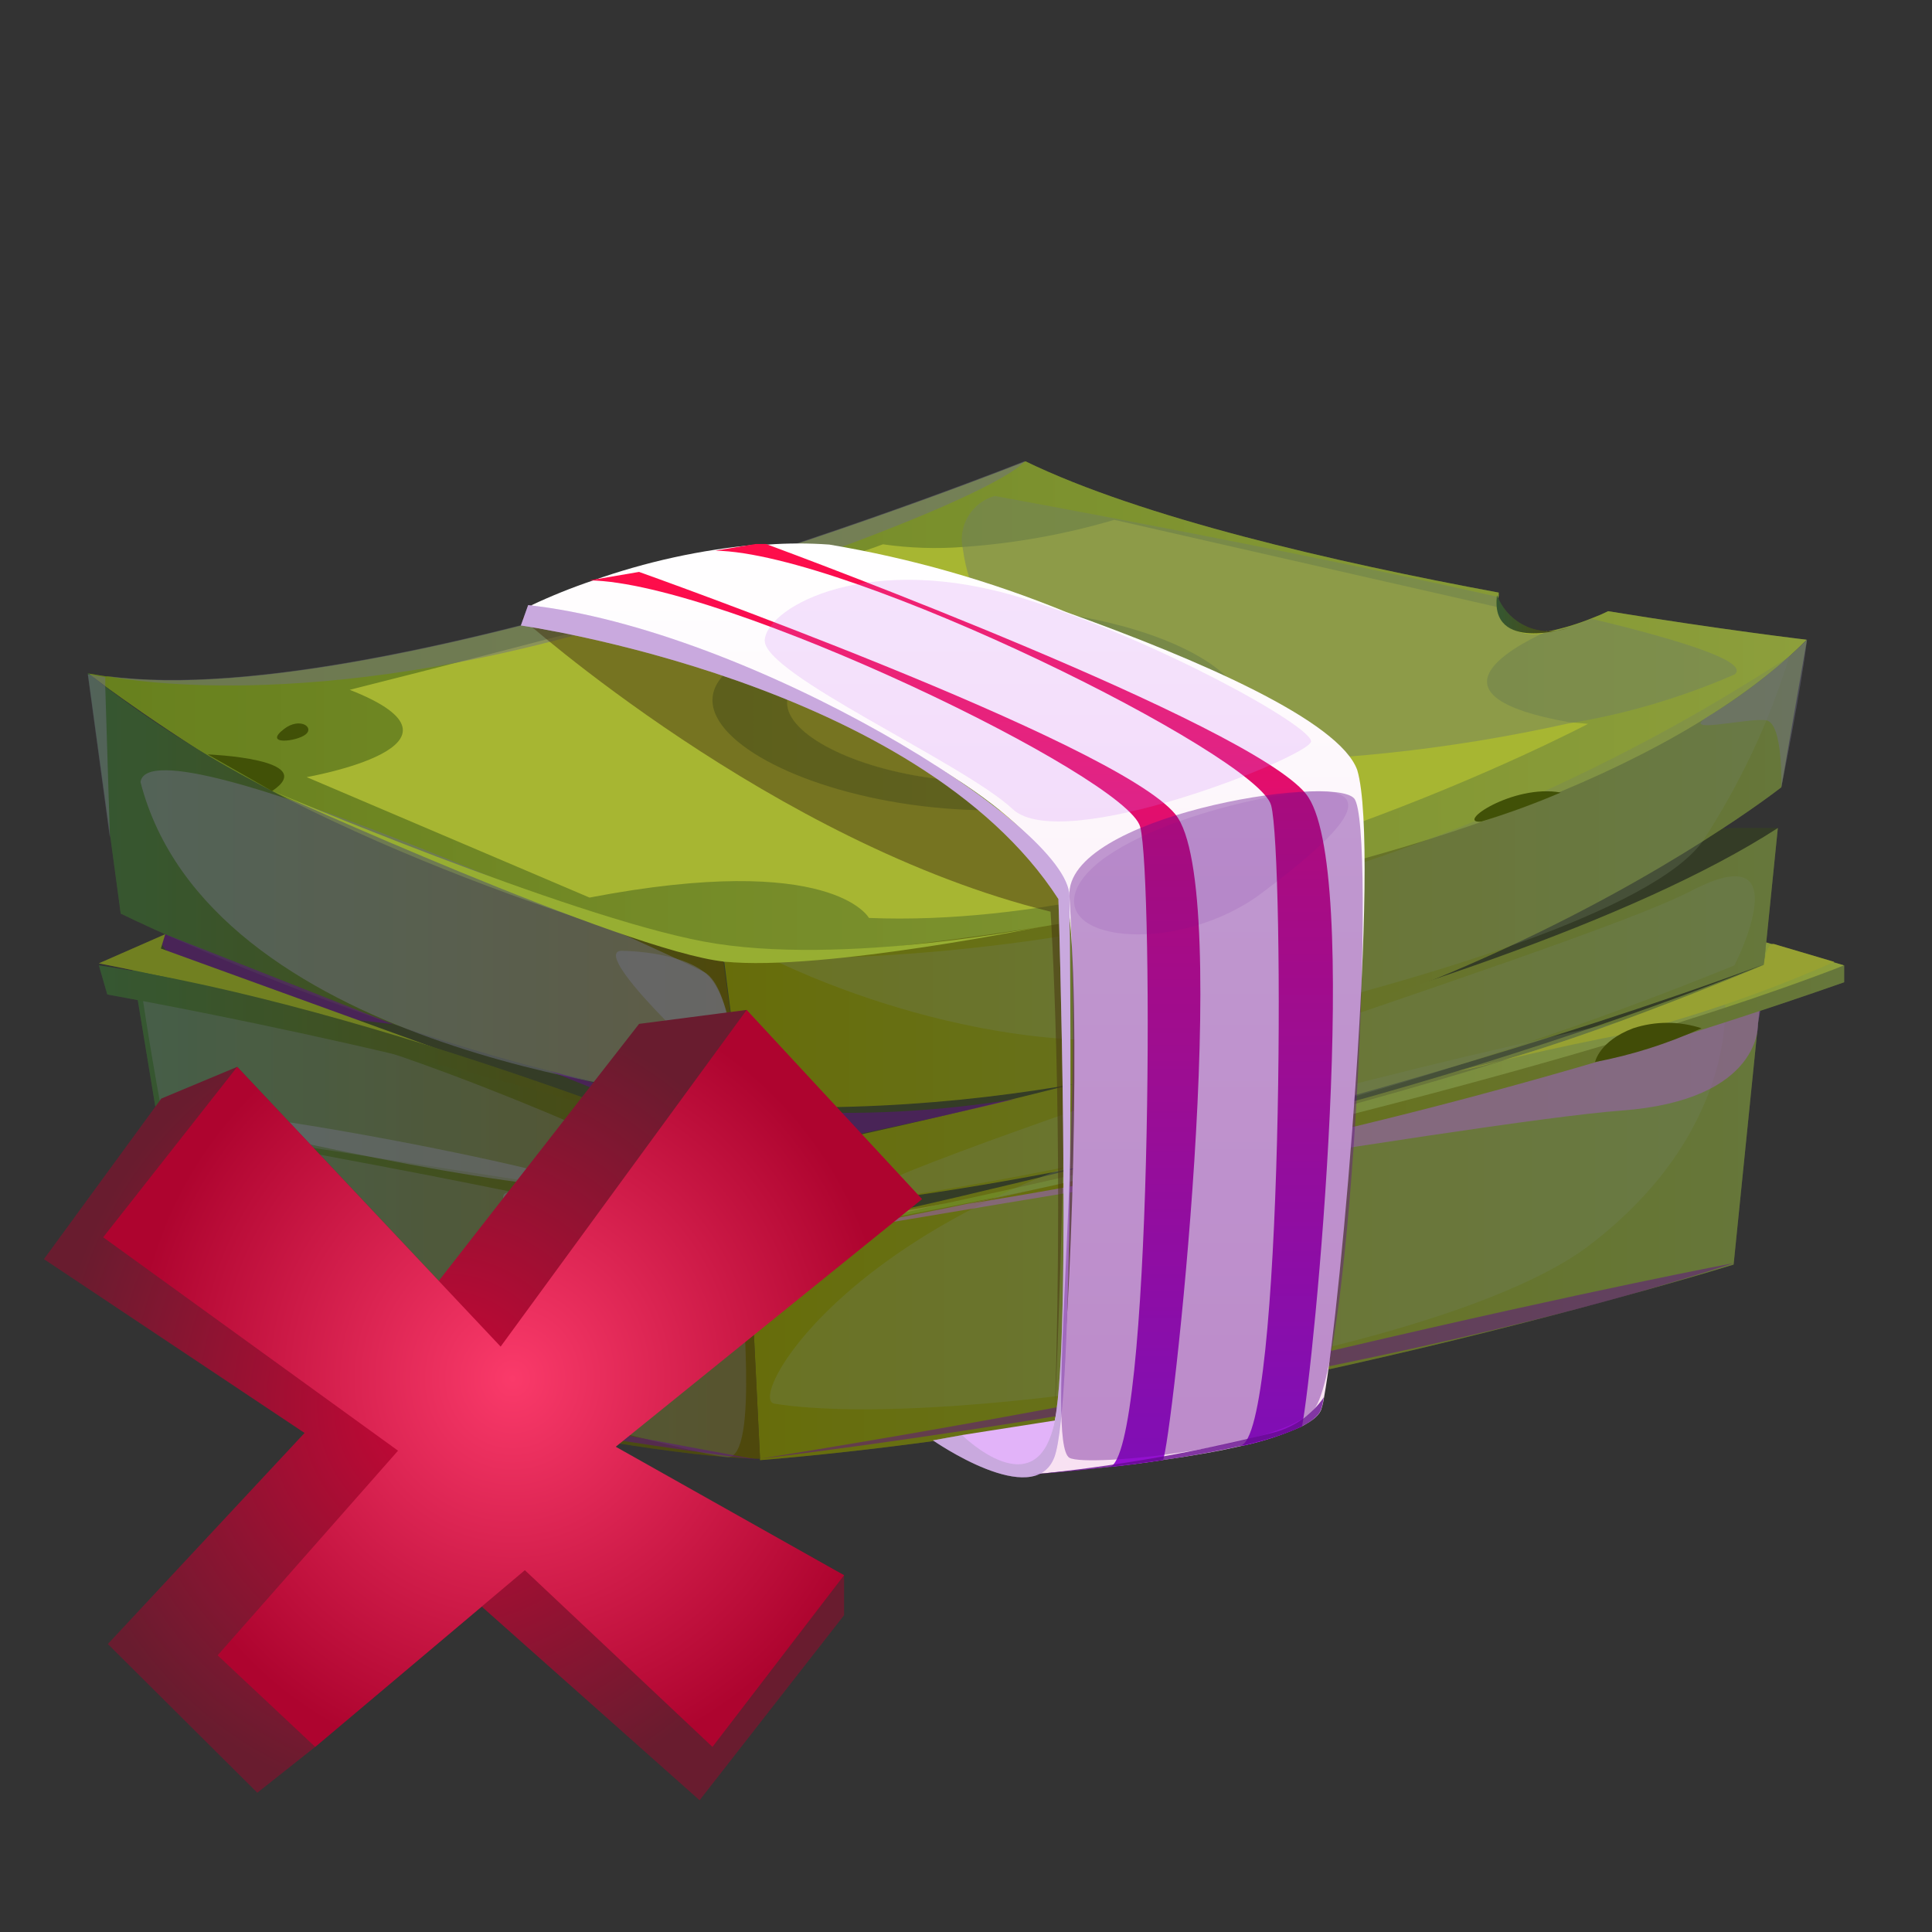 <svg width="48" height="48" viewBox="0 0 48 48" fill="none" xmlns="http://www.w3.org/2000/svg">
<rect x="0" y="0" width="48" height="48" fill="#333333" stroke="none"/>
<path d="M44.17 20.572H43.063L4.105 23.211L3.266 23.898L18.516 28.793C18.516 28.793 34.531 28.417 44.17 20.572Z" fill="#404C29"/>
<path d="M44.886 15.894C38.118 22.741 21.401 24.347 17.988 23.898C12.854 23.219 7.923 20.543 4.937 18.634C3.888 17.962 3.093 17.398 2.637 17.065L2.341 16.841C2.29 16.841 2.247 16.769 2.196 16.733L2.63 16.805H2.681C9.731 17.752 25.479 11.462 25.479 11.462C28.371 12.864 33.143 13.963 37.236 14.723C37.234 14.747 37.234 14.771 37.236 14.795C37.209 14.892 37.209 14.994 37.236 15.091C37.261 15.198 37.307 15.298 37.372 15.386C37.437 15.474 37.518 15.549 37.611 15.605C37.882 15.736 38.19 15.764 38.479 15.684C38.858 15.607 39.228 15.493 39.586 15.345C39.711 15.298 39.834 15.245 39.954 15.185C42.796 15.648 44.886 15.894 44.886 15.894Z" fill="url(#paint0_linear_2_2341)"/>
<path d="M44.893 15.894L44.256 19.56C44.256 19.56 33.411 28.121 18.451 27.477L17.995 23.898C17.995 23.898 37.8 22.886 44.893 15.894Z" fill="url(#paint1_linear_2_2341)"/>
<path d="M18.516 28.793C18.516 28.793 37.047 25.178 44.17 20.572L43.071 31.418C43.071 31.418 30.482 35.323 18.884 36.277L18.516 28.793Z" fill="url(#paint2_linear_2_2341)"/>
<path d="M18.451 27.477C11.314 26.791 2.999 22.698 2.999 22.698L2.739 20.775L2.182 16.718L2.326 16.827L2.623 17.065C3.36 17.622 4.125 18.141 4.915 18.62V18.62C10.642 22.076 17.973 23.884 17.973 23.884L18.451 27.477Z" fill="url(#paint3_linear_2_2341)"/>
<path d="M18.516 28.793C18.516 28.793 8.219 24.947 3.266 23.898L4.879 33.674C4.879 33.674 15.153 36.197 18.884 36.241L18.516 28.793Z" fill="url(#paint4_linear_2_2341)"/>
<path d="M17.142 30.391L18.588 30.898C18.588 30.898 33.107 27.933 43.794 23.971C43.794 23.971 31.126 29.206 18.552 30.167L17.142 30.391Z" fill="#404C29"/>
<path d="M27.655 18.88C23.317 20.536 17.634 18.005 20.193 16.711C24.748 14.361 32.116 17.181 27.655 18.88Z" fill="url(#paint5_linear_2_2341)"/>
<path d="M38.971 17.94C35.399 17.304 37.431 16.14 38.45 15.677C38.161 15.757 37.853 15.729 37.583 15.598C37.489 15.541 37.408 15.467 37.343 15.379C37.279 15.29 37.232 15.191 37.207 15.084L27.684 12.915C26.466 13.274 25.212 13.499 23.946 13.588C23.275 13.64 22.601 13.618 21.936 13.523C19.767 14.361 8.689 17.138 8.689 17.138C12.189 18.512 7.619 19.307 7.619 19.307L14.647 22.3C20.692 21.143 21.589 22.806 21.589 22.806C29.665 23.139 39.455 17.984 39.455 17.984L38.971 17.94ZM28.978 19.386C22.948 21.664 15.038 18.172 18.581 16.342C20.397 15.462 22.398 15.032 24.416 15.091C28.971 15.149 32.745 17.261 29.983 18.916C29.655 19.094 29.311 19.241 28.957 19.358L28.978 19.386Z" fill="#D8EC38"/>
<path d="M27.655 18.88C23.317 20.536 17.634 18.005 20.193 16.711C24.748 14.361 32.116 17.181 27.655 18.88Z" fill="url(#paint6_linear_2_2341)"/>
<path d="M27.655 18.88C23.317 20.536 17.634 18.005 20.193 16.711C24.748 14.361 32.116 17.181 27.655 18.88Z" fill="#D8EC38"/>
<path d="M18.617 30.898C18.617 30.898 38.045 27.6 45.818 23.985L43.88 23.414L43.823 23.985C43.823 23.985 37.257 27.261 18.617 30.898Z" fill="url(#paint7_linear_2_2341)"/>
<g style="mix-blend-mode:multiply" opacity="0.3">
<path d="M19.239 34.874C18.573 34.766 20.858 30.536 28.393 28.367C36.216 26.082 42.854 24.86 42.854 24.86C42.854 24.86 43.208 28.121 39.448 30.97C35.826 33.674 23.519 35.554 19.239 34.874Z" fill="#91A674"/>
</g>
<g style="mix-blend-mode:multiply" opacity="0.3">
<path d="M5.125 31.866C5.768 33.146 17.25 36.161 18.067 36.205C18.884 36.248 18.386 31.975 18.407 31.216C18.429 30.456 5.472 28.287 5.031 28.121C4.59 27.955 17.626 30.167 18.096 29.957C18.566 29.748 12.652 27.065 8.921 25.908C5.19 24.752 3.483 24.39 3.483 24.39C3.483 24.39 4.315 30.247 5.125 31.866Z" fill="#8E909F"/>
</g>
<g style="mix-blend-mode:multiply" opacity="0.5">
<path d="M3.491 19.43C3.729 17.774 16.542 23.652 17.496 24.151C18.219 24.535 18.501 27.333 17.438 27.268C16.375 27.203 5.175 25.995 3.491 19.43Z" fill="#8E909F"/>
</g>
<g style="mix-blend-mode:multiply" opacity="0.3">
<path d="M21.082 29.921C20.786 29.234 39.224 23.595 42.001 22.141C44.777 20.688 43.092 23.985 43.092 23.985C36.026 26.857 28.634 28.85 21.082 29.921V29.921Z" fill="#91A674"/>
</g>
<g style="mix-blend-mode:multiply" opacity="0.3">
<path d="M19.159 23.819C19.159 23.819 24.878 26.769 30.207 25.554C35.536 24.339 41.053 22.597 42.29 20.919C43.226 19.491 43.956 17.938 44.459 16.306C36.935 21.216 28.143 23.826 19.159 23.819V23.819Z" fill="#91A674"/>
</g>
<g style="mix-blend-mode:multiply" opacity="0.5">
<path d="M13.664 26.61C13.664 26.61 18.002 28.381 18.725 28.54C19.448 28.699 25.233 27.304 25.233 27.304C21.373 27.936 17.421 27.698 13.664 26.61Z" fill="#780DAA"/>
</g>
<g style="mix-blend-mode:multiply" opacity="0.5">
<path d="M4.105 23.211C3.266 23.898 8.27 25.272 8.27 25.272L9.767 25.446L4.105 23.211Z" fill="#780DAA"/>
</g>
<g style="mix-blend-mode:multiply" opacity="0.5">
<path d="M2.182 16.755L2.616 16.827V17.102L2.731 20.811L2.182 16.755Z" fill="#8E909F"/>
</g>
<g style="mix-blend-mode:multiply" opacity="0.5">
<path d="M25.464 11.454C25.464 11.454 24.965 12.373 16.187 15.214C8.234 17.788 3.223 16.906 2.666 16.798C9.723 17.745 25.464 11.454 25.464 11.454Z" fill="#8E909F"/>
</g>
<g style="mix-blend-mode:multiply" opacity="0.5">
<path d="M43.099 16.755C41.773 17.334 40.378 17.745 38.949 17.977C35.999 18.633 32.984 18.951 29.962 18.924C28.881 18.962 27.813 18.683 26.889 18.121C25.869 17.285 25.022 16.259 24.394 15.099C24.152 14.649 23.992 14.159 23.924 13.653C23.859 13.372 23.905 13.077 24.052 12.83C24.199 12.582 24.435 12.4 24.712 12.322C24.712 12.322 31.805 13.609 37.192 14.824C37.166 14.921 37.166 15.023 37.192 15.12C37.218 15.227 37.264 15.327 37.329 15.415C37.393 15.503 37.475 15.577 37.568 15.634C37.838 15.765 38.147 15.793 38.436 15.713C38.815 15.636 39.185 15.522 39.542 15.373C41.863 15.93 43.461 16.451 43.099 16.755Z" fill="#91A674"/>
</g>
<g style="mix-blend-mode:multiply" opacity="0.5">
<path d="M43.071 31.382C43.071 31.382 39.629 32.026 33.302 33.508C27.344 34.91 18.884 36.241 18.884 36.241C18.884 36.241 33.367 34.556 43.071 31.382Z" fill="#780DAA"/>
</g>
<g style="mix-blend-mode:multiply" opacity="0.5">
<path d="M4.879 33.674L18.884 36.277C14.169 35.683 9.493 34.813 4.879 33.674V33.674Z" fill="#780DAA"/>
</g>
<g style="mix-blend-mode:multiply" opacity="0.5">
<path d="M19 30.898C19 30.898 36.744 27.853 40.272 27.593C43.801 27.333 43.678 25.424 43.678 25.424L43.786 24.802C43.786 24.802 36.527 27.6 19 30.898Z" fill="#CB76F4"/>
</g>
<path d="M45.818 23.985V24.404C38.746 26.881 31.468 28.723 24.069 29.907C24.069 29.907 38.06 26.993 45.818 23.985Z" fill="url(#paint8_linear_2_2341)"/>
<g style="mix-blend-mode:multiply" opacity="0.5">
<path d="M12.941 15.34C12.941 15.34 19.21 20.958 26.101 22.65C26.101 22.65 26.44 27.661 26.209 35.079C26.209 35.079 26.686 24.53 26.296 22.137C25.905 19.743 17.279 15.398 12.941 15.34Z" fill="#563F0B"/>
</g>
<path d="M6.759 19.647C6.759 19.647 14.062 22.749 17.482 23.392C20.902 24.036 26.093 22.98 26.093 22.98C26.093 22.98 20.446 24.144 17.995 23.891C15.544 23.638 6.759 19.647 6.759 19.647Z" fill="#C2E238"/>
<path d="M16.426 30.297C17.122 30.586 17.85 30.788 18.595 30.898C19.166 30.898 23.512 29.892 23.512 29.892C23.512 29.892 18.783 30.876 16.426 30.297Z" fill="#A7B138"/>
<path d="M36.23 26.61C36.23 26.61 38.776 25.974 40.431 25.684C42.19 25.228 43.909 24.631 45.572 23.898L44.083 23.457C43.88 23.399 43.823 23.971 43.823 23.971C43.823 23.971 38.645 26.154 36.23 26.61Z" fill="#C2D138"/>
<path d="M4.105 23.211L2.457 23.934C5.421 24.516 8.35 25.27 11.227 26.19L3.997 23.566L4.105 23.211Z" fill="#91A622"/>
<path d="M2.457 23.985L2.666 24.708C2.666 24.708 13.382 26.603 18.516 28.815C18.516 28.793 9.369 25.005 2.457 23.985Z" fill="url(#paint9_linear_2_2341)"/>
<g style="mix-blend-mode:multiply" opacity="0.5">
<path d="M4.011 27.6C4.011 27.6 10.671 29.22 13.91 29.48C17.149 29.741 5.797 27.34 4.011 27.6Z" fill="#8E909F"/>
</g>
<path d="M37.192 14.788C37.322 15.13 37.582 15.407 37.915 15.559C38.248 15.71 38.627 15.724 38.971 15.598C38.971 15.598 37.004 16.227 37.192 14.788Z" fill="url(#paint10_linear_2_2341)"/>
<path d="M36.802 20.413C36.129 20.471 37.59 19.473 38.776 19.69C38.131 19.966 37.472 20.207 36.802 20.413V20.413Z" fill="#526800"/>
<path d="M5.161 18.743C5.161 18.743 7.966 18.851 6.759 19.654L5.161 18.743Z" fill="#526800"/>
<path d="M7.062 18.107C6.513 18.526 7.381 18.425 7.597 18.244C7.814 18.063 7.446 17.817 7.062 18.107Z" fill="#526800"/>
<path d="M39.629 26.386C39.629 26.386 39.73 25.865 40.576 25.547C41.128 25.366 41.723 25.366 42.275 25.547C41.43 25.931 40.541 26.213 39.629 26.386Z" fill="#526100"/>
<g style="mix-blend-mode:multiply" opacity="0.5">
<path d="M15.501 23.624C14.488 23.522 17.67 26.516 18.06 26.747C18.451 26.979 18.219 25.026 17.677 24.332C17.135 23.638 15.501 23.624 15.501 23.624Z" fill="#8E909F"/>
</g>
<g style="mix-blend-mode:multiply" opacity="0.5">
<path d="M12.775 29.625C11.386 29.466 15.667 32.937 16.665 33.674C17.662 34.411 18.422 31.91 18.32 31.382C18.219 30.854 14.705 29.842 12.775 29.625Z" fill="#8E909F"/>
</g>
<g style="mix-blend-mode:multiply" opacity="0.5">
<path d="M44.893 15.894C44.19 16.584 43.414 17.195 42.579 17.716C41.48 18.323 43.468 17.81 43.888 17.897C44.307 17.984 44.256 19.56 44.256 19.56C44.256 19.56 44.755 17.087 44.893 15.894Z" fill="#8E909F"/>
</g>
<g style="mix-blend-mode:color" opacity="0.24">
<path d="M44.17 20.572H43.063L4.105 23.211L3.266 23.898L18.516 28.793C18.516 28.793 34.531 28.417 44.17 20.572Z" fill="#0E091E"/>
<path d="M44.885 15.894C38.118 22.741 21.401 24.347 17.988 23.898C12.854 23.219 7.923 20.543 4.937 18.634C3.888 17.962 3.093 17.398 2.637 17.065L2.341 16.841C2.29 16.841 2.247 16.769 2.196 16.733L2.63 16.805H2.681C9.73 17.752 25.479 11.462 25.479 11.462C28.371 12.864 33.143 13.963 37.236 14.723C37.234 14.747 37.234 14.771 37.236 14.795C37.209 14.892 37.209 14.994 37.236 15.091C37.261 15.198 37.307 15.298 37.372 15.386C37.437 15.474 37.518 15.549 37.611 15.605C37.882 15.736 38.19 15.764 38.479 15.684C38.858 15.607 39.228 15.493 39.585 15.345C39.711 15.298 39.834 15.245 39.954 15.185C42.796 15.648 44.885 15.894 44.885 15.894Z" fill="#0E091E"/>
<path d="M44.893 15.894L44.256 19.56C44.256 19.56 33.411 28.121 18.451 27.477L17.995 23.898C17.995 23.898 37.8 22.886 44.893 15.894Z" fill="#0E091E"/>
<path d="M18.516 28.793C18.516 28.793 37.047 25.178 44.17 20.572L43.071 31.418C43.071 31.418 30.482 35.323 18.884 36.277L18.516 28.793Z" fill="#0E091E"/>
<path d="M18.451 27.477C11.314 26.791 2.999 22.698 2.999 22.698L2.739 20.775L2.182 16.718L2.326 16.827L2.623 17.065C3.36 17.622 4.125 18.141 4.915 18.62C10.642 22.076 17.973 23.884 17.973 23.884L18.451 27.477Z" fill="#0E091E"/>
<path d="M18.516 28.793C18.516 28.793 8.219 24.947 3.266 23.898L4.879 33.674C4.879 33.674 15.153 36.197 18.884 36.241L18.516 28.793Z" fill="#0E091E"/>
<path d="M17.142 30.391L18.588 30.898C18.588 30.898 33.107 27.933 43.794 23.971C43.794 23.971 31.126 29.206 18.552 30.167L17.142 30.391Z" fill="#0E091E"/>
<path d="M27.655 18.88C23.317 20.536 17.634 18.005 20.193 16.711C24.748 14.361 32.116 17.181 27.655 18.88Z" fill="#0E091E"/>
<path d="M38.971 17.94C35.399 17.304 37.431 16.14 38.45 15.677C38.161 15.757 37.853 15.729 37.583 15.598C37.489 15.541 37.408 15.467 37.343 15.379C37.279 15.29 37.232 15.191 37.207 15.084L27.684 12.915C26.466 13.274 25.212 13.499 23.946 13.588C23.275 13.64 22.601 13.618 21.936 13.522C19.767 14.361 8.689 17.138 8.689 17.138C12.189 18.512 7.619 19.307 7.619 19.307L14.647 22.3C20.692 21.143 21.589 22.806 21.589 22.806C29.665 23.139 39.455 17.984 39.455 17.984L38.971 17.94ZM28.978 19.386C22.948 21.664 15.038 18.172 18.581 16.342C20.397 15.462 22.398 15.032 24.416 15.091C28.971 15.149 32.745 17.261 29.983 18.916C29.655 19.094 29.311 19.241 28.956 19.358L28.978 19.386Z" fill="#0E091E"/>
<path d="M27.655 18.88C23.317 20.536 17.634 18.005 20.193 16.711C24.748 14.361 32.116 17.181 27.655 18.88Z" fill="#0E091E"/>
<path d="M27.655 18.88C23.317 20.536 17.634 18.005 20.193 16.711C24.748 14.361 32.116 17.181 27.655 18.88Z" fill="#0E091E"/>
<path d="M18.617 30.898C18.617 30.898 38.045 27.6 45.818 23.985L43.88 23.414L43.823 23.985C43.823 23.985 37.257 27.261 18.617 30.898Z" fill="#0E091E"/>
<path d="M19.239 34.874C18.573 34.766 20.858 30.536 28.392 28.367C36.216 26.082 42.854 24.86 42.854 24.86C42.854 24.86 43.208 28.121 39.448 30.97C35.825 33.674 23.519 35.554 19.239 34.874Z" fill="#0E091E"/>
<path d="M5.125 31.866C5.768 33.146 17.25 36.161 18.067 36.205C18.884 36.248 18.386 31.975 18.407 31.216C18.429 30.456 5.472 28.287 5.031 28.121C4.59 27.955 17.626 30.167 18.096 29.957C18.566 29.748 12.652 27.065 8.921 25.908C5.19 24.752 3.483 24.39 3.483 24.39C3.483 24.39 4.315 30.247 5.125 31.866Z" fill="#0E091E"/>
<path d="M3.491 19.43C3.729 17.774 16.542 23.652 17.496 24.151C18.219 24.535 18.501 27.333 17.438 27.268C16.375 27.203 5.175 25.995 3.491 19.43Z" fill="#0E091E"/>
<path d="M21.082 29.921C20.786 29.234 39.224 23.595 42.001 22.141C44.777 20.688 43.092 23.985 43.092 23.985C36.026 26.857 28.634 28.85 21.082 29.921Z" fill="#0E091E"/>
<path d="M19.159 23.819C19.159 23.819 24.878 26.769 30.207 25.554C35.536 24.339 41.053 22.597 42.29 20.919C43.226 19.491 43.956 17.938 44.459 16.306C36.935 21.216 28.143 23.826 19.159 23.819Z" fill="#0E091E"/>
<path d="M13.664 26.61C13.664 26.61 18.002 28.381 18.725 28.54C19.448 28.699 25.233 27.304 25.233 27.304C21.373 27.936 17.421 27.698 13.664 26.61Z" fill="#0E091E"/>
<path d="M4.105 23.211C3.266 23.898 8.27 25.272 8.27 25.272L9.767 25.446L4.105 23.211Z" fill="#0E091E"/>
<path d="M2.182 16.755L2.616 16.827V17.102L2.731 20.811L2.182 16.755Z" fill="#0E091E"/>
<path d="M25.464 11.454C25.464 11.454 24.965 12.373 16.187 15.214C8.234 17.788 3.223 16.906 2.666 16.798C9.723 17.745 25.464 11.454 25.464 11.454Z" fill="#0E091E"/>
<path d="M43.099 16.755C41.773 17.334 40.378 17.745 38.949 17.977C35.999 18.633 32.984 18.951 29.962 18.924C28.881 18.962 27.813 18.683 26.889 18.121C25.869 17.285 25.021 16.259 24.394 15.099C24.152 14.649 23.992 14.159 23.924 13.653C23.859 13.372 23.905 13.077 24.052 12.83C24.199 12.582 24.435 12.4 24.712 12.322C24.712 12.322 31.805 13.609 37.192 14.824C37.166 14.921 37.166 15.023 37.192 15.12C37.218 15.227 37.264 15.327 37.329 15.415C37.393 15.503 37.474 15.577 37.568 15.634C37.838 15.765 38.147 15.793 38.436 15.713C38.815 15.636 39.185 15.522 39.542 15.373C41.863 15.93 43.461 16.451 43.099 16.755Z" fill="#0E091E"/>
<path d="M43.071 31.382C43.071 31.382 39.629 32.026 33.302 33.508C27.344 34.91 18.884 36.241 18.884 36.241C18.884 36.241 33.367 34.556 43.071 31.382Z" fill="#0E091E"/>
<path d="M4.879 33.674L18.884 36.277C14.169 35.683 9.493 34.813 4.879 33.674Z" fill="#0E091E"/>
<path d="M19 30.898C19 30.898 36.744 27.853 40.272 27.593C43.801 27.333 43.678 25.424 43.678 25.424L43.786 24.802C43.786 24.802 36.527 27.6 19 30.898Z" fill="#0E091E"/>
<path d="M45.818 23.985L45.818 24.404C38.746 26.881 31.468 28.723 24.069 29.907C24.069 29.907 38.06 26.993 45.818 23.985Z" fill="#0E091E"/>
<path d="M12.941 15.34C12.941 15.34 19.21 20.958 26.101 22.65C26.101 22.65 26.44 27.661 26.209 35.079C26.209 35.079 26.686 24.53 26.296 22.137C25.905 19.743 17.279 15.398 12.941 15.34Z" fill="#0E091E"/>
<path d="M6.759 19.647C6.759 19.647 14.062 22.749 17.482 23.392C20.902 24.036 26.093 22.98 26.093 22.98C26.093 22.98 20.446 24.144 17.995 23.891C15.544 23.638 6.759 19.647 6.759 19.647Z" fill="#0E091E"/>
<path d="M16.426 30.297C17.121 30.586 17.85 30.788 18.595 30.898C19.166 30.898 23.512 29.892 23.512 29.892C23.512 29.892 18.783 30.876 16.426 30.297Z" fill="#0E091E"/>
<path d="M36.23 26.61C36.23 26.61 38.776 25.974 40.431 25.684C42.19 25.228 43.909 24.631 45.572 23.898L44.083 23.457C43.88 23.399 43.823 23.971 43.823 23.971C43.823 23.971 38.645 26.154 36.23 26.61Z" fill="#0E091E"/>
<path d="M4.105 23.211L2.457 23.934C5.421 24.516 8.35 25.27 11.227 26.19L3.997 23.566L4.105 23.211Z" fill="#0E091E"/>
<path d="M2.457 23.985L2.666 24.708C2.666 24.708 13.382 26.603 18.516 28.815C18.516 28.793 9.369 25.005 2.457 23.985Z" fill="#0E091E"/>
<path d="M4.011 27.6C4.011 27.6 10.671 29.22 13.91 29.48C17.149 29.741 5.797 27.34 4.011 27.6Z" fill="#0E091E"/>
<path d="M37.192 14.788C37.322 15.13 37.582 15.407 37.915 15.559C38.248 15.71 38.627 15.724 38.971 15.598C38.971 15.598 37.004 16.227 37.192 14.788Z" fill="#0E091E"/>
<path d="M36.802 20.413C36.129 20.471 37.59 19.473 38.776 19.69C38.131 19.966 37.472 20.207 36.802 20.413Z" fill="#0E091E"/>
<path d="M5.161 18.743C5.161 18.743 7.966 18.851 6.759 19.654L5.161 18.743Z" fill="#0E091E"/>
<path d="M7.062 18.107C6.513 18.526 7.381 18.425 7.597 18.244C7.814 18.063 7.446 17.817 7.062 18.107Z" fill="#0E091E"/>
<path d="M39.629 26.386C39.629 26.386 39.73 25.865 40.576 25.547C41.128 25.366 41.723 25.366 42.275 25.547C41.43 25.931 40.541 26.213 39.629 26.386Z" fill="#0E091E"/>
<path d="M15.5 23.624C14.488 23.522 17.67 26.516 18.06 26.747C18.451 26.979 18.219 25.026 17.677 24.332C17.135 23.638 15.5 23.624 15.5 23.624Z" fill="#0E091E"/>
<path d="M12.775 29.625C11.386 29.466 15.667 32.937 16.665 33.674C17.662 34.411 18.422 31.91 18.32 31.382C18.219 30.854 14.705 29.842 12.775 29.625Z" fill="#0E091E"/>
<path d="M44.893 15.894C44.19 16.584 43.414 17.195 42.579 17.716C41.48 18.323 43.468 17.81 43.888 17.897C44.307 17.984 44.256 19.56 44.256 19.56C44.256 19.56 44.755 17.087 44.893 15.894Z" fill="#0E091E"/>
</g>
<path d="M23.888 35.655L27.033 35.163C27.033 35.163 26.513 36.378 25.587 36.458C25.262 36.457 24.942 36.385 24.648 36.246C24.354 36.107 24.095 35.906 23.888 35.655Z" fill="#E2B3F9"/>
<path d="M32.897 34.708C32.883 34.806 32.862 34.903 32.832 34.997C32.789 35.156 32.615 35.294 32.355 35.431C31.891 35.641 31.406 35.8 30.909 35.908V35.908C30.301 36.053 29.622 36.169 28.957 36.263C28.494 36.335 28.046 36.393 27.626 36.436C26.65 36.544 25.884 36.61 25.696 36.624H25.652C25.652 36.624 26.101 36.407 26.375 34.31C26.65 32.213 26.896 23.233 26.44 22.076C24.893 18.165 13.194 15.041 13.194 15.041C13.691 14.807 14.2 14.602 14.72 14.426C16.043 13.956 17.42 13.654 18.819 13.53V13.53H19.072C19.583 13.493 20.095 13.493 20.605 13.53C22.623 13.868 24.598 14.431 26.491 15.207C29.781 16.386 33.28 17.904 33.721 19.133C34.314 21.136 33.309 32.481 32.897 34.708Z" fill="url(#paint11_linear_2_2341)"/>
<path d="M28.892 36.277C28.429 36.349 27.98 36.407 27.561 36.451C28.631 36.219 28.66 21.787 28.328 20.543C27.995 19.3 18.017 14.47 14.647 14.419L15.877 14.209C15.877 14.209 27.727 18.425 29.202 20.232C30.677 22.04 29.087 36.002 28.892 36.277Z" fill="url(#paint12_linear_2_2341)"/>
<path d="M32.348 35.438C31.884 35.648 31.399 35.808 30.902 35.916H30.815C31.892 35.742 31.914 21.252 31.581 20.008C31.249 18.765 21.14 13.732 17.771 13.681L18.776 13.515H18.986H19.029C19.839 13.812 31.017 17.977 32.442 19.719C33.866 21.462 32.637 33.978 32.348 35.438Z" fill="url(#paint13_linear_2_2341)"/>
<path d="M12.941 15.54C12.941 15.54 22.803 16.928 26.296 22.337C26.296 22.337 26.636 33.045 26.209 35.279C25.782 37.514 23.902 35.655 23.902 35.655L23.179 35.785C23.179 35.785 25.688 37.535 26.195 36.205C26.701 34.874 26.592 24.043 26.57 22.264C26.549 20.485 18.617 15.634 13.122 15.034L12.941 15.54Z" fill="#E2B3F9"/>
<path opacity="0.3" d="M12.941 15.54C12.941 15.54 22.803 16.928 26.296 22.337C26.296 22.337 26.636 33.045 26.209 35.279C25.782 37.514 23.902 35.655 23.902 35.655L23.179 35.785C23.179 35.785 25.688 37.535 26.195 36.205C26.701 34.874 26.592 24.043 26.57 22.264C26.549 20.485 18.617 15.634 13.122 15.034L12.941 15.54Z" fill="#8E909F"/>
<g style="mix-blend-mode:multiply" opacity="0.4">
<path d="M26.57 22.264C26.448 20.29 33.078 19.213 33.642 19.835C34.206 20.456 33.591 33.869 32.644 35.019C31.863 35.959 27.026 36.465 26.57 36.219C25.956 35.85 26.947 28.323 26.57 22.264Z" fill="#640B8E"/>
</g>
<g style="mix-blend-mode:multiply" opacity="0.1">
<path d="M26.744 22.098C26.216 23.443 29.347 23.689 31.343 22.192C33.338 20.695 34.011 19.864 33.092 19.676C32.174 19.488 27.402 20.536 26.744 22.098Z" fill="#640B8E"/>
</g>
<g style="mix-blend-mode:multiply" opacity="0.2">
<path d="M25.421 14.867C21.618 13.681 19.08 15.055 19 15.894C18.921 16.733 23.924 18.945 25.16 20.102C26.397 21.259 32.529 18.794 32.572 18.425C32.615 18.056 28.754 15.901 25.421 14.867Z" fill="#CB76F4"/>
</g>
<g style="mix-blend-mode:multiply" opacity="0.8">
<path d="M32.89 34.715C32.876 34.813 32.855 34.91 32.825 35.004C32.492 36.082 26.216 36.595 25.594 36.639C27.616 36.445 29.619 36.099 31.588 35.605C32.118 35.482 32.583 35.164 32.89 34.715V34.715Z" fill="#640B8E"/>
</g>
<path fill-rule="evenodd" clip-rule="evenodd" d="M10.901 31.822L15.878 25.438L18.551 25.091L19.874 29.52L14.111 35.526L20.971 39.136V40.129L17.381 44.727L11.968 39.915L7.831 43.401L6.393 44.54L2.679 40.845L7.567 35.601L1.091 31.283L4.007 27.294L5.893 26.506L10.901 31.822Z" fill="url(#paint14_radial_2_2341)"/>
<path fill-rule="evenodd" clip-rule="evenodd" d="M12.438 33.456L18.551 25.091L22.909 29.792L15.298 35.944L20.971 39.136L17.701 43.401L13.04 39.011L7.831 43.401L5.407 41.126L9.889 36.042L2.564 30.74L5.893 26.506L12.438 33.456Z" fill="url(#paint15_radial_2_2341)"/>
<defs>
<linearGradient id="paint0_linear_2_2341" x1="2.182" y1="17.716" x2="44.886" y2="17.716" gradientUnits="userSpaceOnUse">
<stop stop-color="#84A61D"/>
<stop offset="1" stop-color="#B5CE45"/>
</linearGradient>
<linearGradient id="paint1_linear_2_2341" x1="17.995" y1="21.707" x2="44.893" y2="21.707" gradientUnits="userSpaceOnUse">
<stop stop-color="#848D04"/>
<stop offset="1" stop-color="#829A45"/>
</linearGradient>
<linearGradient id="paint2_linear_2_2341" x1="18.516" y1="28.41" x2="44.17" y2="28.41" gradientUnits="userSpaceOnUse">
<stop stop-color="#848D04"/>
<stop offset="1" stop-color="#829A45"/>
</linearGradient>
<linearGradient id="paint3_linear_2_2341" x1="2.182" y1="22.098" x2="18.451" y2="22.098" gradientUnits="userSpaceOnUse">
<stop stop-color="#427038"/>
<stop offset="0.99" stop-color="#635C06"/>
</linearGradient>
<linearGradient id="paint4_linear_2_2341" x1="3.266" y1="30.073" x2="18.884" y2="30.073" gradientUnits="userSpaceOnUse">
<stop stop-color="#427038"/>
<stop offset="0.99" stop-color="#635C06"/>
</linearGradient>
<linearGradient id="paint5_linear_2_2341" x1="19.557" y1="17.615" x2="29.036" y2="17.615" gradientUnits="userSpaceOnUse">
<stop stop-color="#D8EC38"/>
<stop offset="0.99" stop-color="#FFF47C"/>
</linearGradient>
<linearGradient id="paint6_linear_2_2341" x1="19.557" y1="17.615" x2="29.036" y2="17.615" gradientUnits="userSpaceOnUse">
<stop stop-color="#84A61D"/>
<stop offset="1" stop-color="#B5CE45"/>
</linearGradient>
<linearGradient id="paint7_linear_2_2341" x1="18.617" y1="27.152" x2="45.818" y2="27.152" gradientUnits="userSpaceOnUse">
<stop stop-color="#84A61D"/>
<stop offset="1" stop-color="#B5CE45"/>
</linearGradient>
<linearGradient id="paint8_linear_2_2341" x1="24.069" y1="26.928" x2="45.818" y2="26.928" gradientUnits="userSpaceOnUse">
<stop stop-color="#848D04"/>
<stop offset="1" stop-color="#829A45"/>
</linearGradient>
<linearGradient id="paint9_linear_2_2341" x1="2.457" y1="26.386" x2="18.516" y2="26.386" gradientUnits="userSpaceOnUse">
<stop stop-color="#427038"/>
<stop offset="0.99" stop-color="#635C06"/>
</linearGradient>
<linearGradient id="paint10_linear_2_2341" x1="37.178" y1="15.258" x2="38.935" y2="15.258" gradientUnits="userSpaceOnUse">
<stop stop-color="#427038"/>
<stop offset="0.99" stop-color="#635C06"/>
</linearGradient>
<linearGradient id="paint11_linear_2_2341" x1="23.49" y1="36.646" x2="23.49" y2="13.515" gradientUnits="userSpaceOnUse">
<stop stop-color="#F8E1F2"/>
<stop offset="1" stop-color="white"/>
</linearGradient>
<linearGradient id="paint12_linear_2_2341" x1="22.232" y1="36.443" x2="22.232" y2="14.238" gradientUnits="userSpaceOnUse">
<stop stop-color="#9210D0"/>
<stop offset="1" stop-color="#FF0D49"/>
</linearGradient>
<linearGradient id="paint13_linear_2_2341" x1="25.421" y1="35.923" x2="25.421" y2="13.515" gradientUnits="userSpaceOnUse">
<stop stop-color="#9210D0"/>
<stop offset="1" stop-color="#FF0D49"/>
</linearGradient>
<radialGradient id="paint14_radial_2_2341" cx="0" cy="0" r="1" gradientUnits="userSpaceOnUse" gradientTransform="translate(11.033 34.911) scale(9.682 10.096)">
<stop stop-color="#CB0536"/>
<stop offset="1" stop-color="#691C2F"/>
</radialGradient>
<radialGradient id="paint15_radial_2_2341" cx="0" cy="0" r="1" gradientUnits="userSpaceOnUse" gradientTransform="translate(12.736 34.248) scale(9.502 9.909)">
<stop stop-color="#FA3A6A"/>
<stop offset="0.99" stop-color="#AE042F"/>
</radialGradient>
</defs>
</svg>
